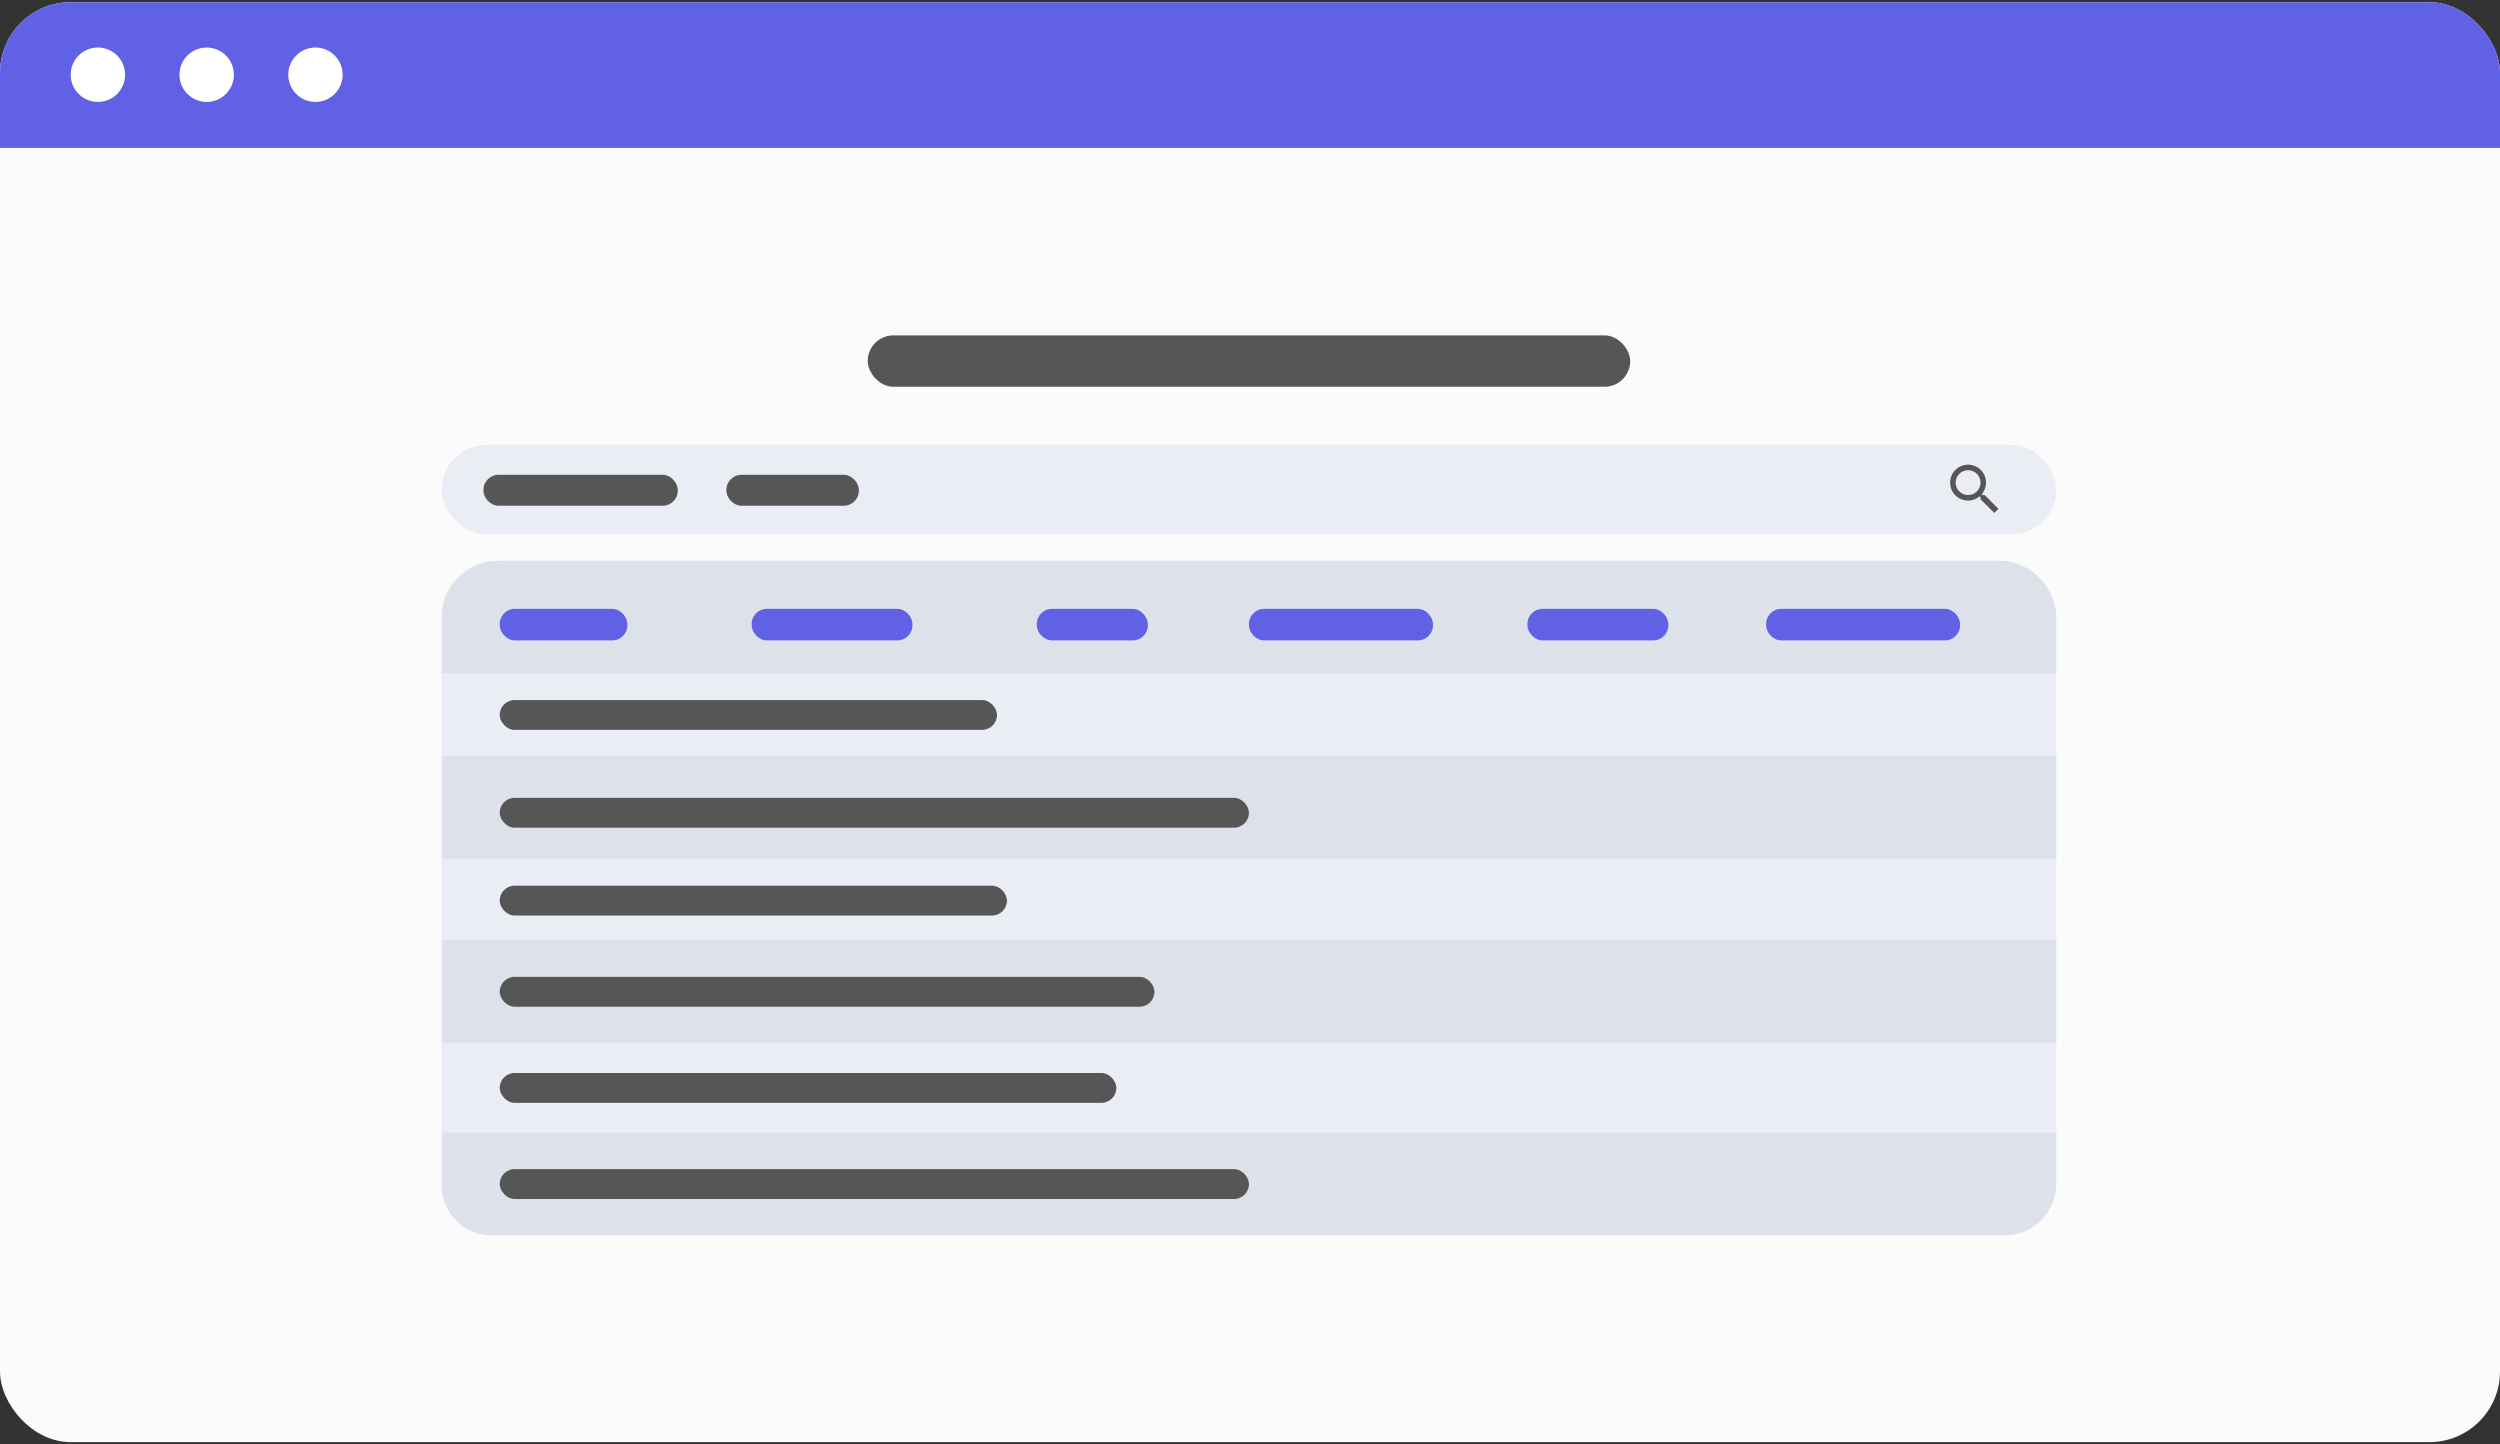 <svg width="566" height="327" viewBox="0 0 566 327" fill="none" xmlns="http://www.w3.org/2000/svg">
<rect x="0" y="0" width="566" height="327" fill="#333333" stroke="none"/>
<g clip-path="url(#clip0_23816_725)">
<rect y="0.5" width="566" height="326" rx="16" fill="#FBFBFB"/>
<rect y="0.5" width="566" height="33" fill="#6061E5"/>
<circle cx="22.165" cy="16.918" r="6.157" fill="white"/>
<circle cx="46.791" cy="16.918" r="6.157" fill="white"/>
<circle cx="71.418" cy="16.918" r="6.157" fill="white"/>
<rect x="100" y="100.696" width="365.527" height="20.265" rx="10.133" fill="#EAEDF3"/>
<rect x="196.448" y="75.928" width="172.631" height="11.634" rx="5.817" fill="#565656"/>
<rect x="100" y="126.966" width="365.527" height="150.489" rx="12.384" fill="#EAEDF3"/>
<path d="M100 140.101C100 132.847 105.881 126.966 113.135 126.966H452.392C459.646 126.966 465.527 132.847 465.527 140.101V152.486H100V140.101Z" fill="#DCE1EA"/>
<path d="M100 171.25H465.527V194.518H100V171.25Z" fill="#DCE1EA"/>
<path d="M100 212.906H465.527V236.174H100V212.906Z" fill="#DCE1EA"/>
<path d="M100 256.439H465.527V268.073C465.527 274.498 460.318 279.707 453.893 279.707H111.259C105.041 279.707 100 274.666 100 268.449V256.439Z" fill="#DCE1EA"/>
<rect x="113.135" y="137.85" width="28.897" height="7.13" rx="3.408" fill="#6061E5"/>
<rect x="170.178" y="137.85" width="36.403" height="7.13" rx="3.408" fill="#6061E5"/>
<rect x="234.727" y="137.85" width="25.144" height="7.13" rx="3.408" fill="#6061E5"/>
<rect x="282.764" y="137.85" width="41.657" height="7.13" rx="3.408" fill="#6061E5"/>
<rect x="345.812" y="137.85" width="31.899" height="7.13" rx="3.408" fill="#6061E5"/>
<rect x="399.853" y="137.85" width="43.908" height="7.13" rx="3.408" fill="#6061E5"/>
<rect x="113.135" y="158.49" width="112.585" height="6.755" rx="3.378" fill="#565656"/>
<rect x="109.451" y="107.5" width="44" height="7" rx="3.408" fill="#565656"/>
<rect x="164.451" y="107.5" width="30" height="7" rx="3.408" fill="#565656"/>
<rect x="113.135" y="180.632" width="169.629" height="6.755" rx="3.378" fill="#565656"/>
<rect x="113.135" y="200.522" width="114.837" height="6.755" rx="3.378" fill="#565656"/>
<rect x="113.135" y="242.929" width="139.606" height="6.755" rx="3.378" fill="#565656"/>
<rect x="113.135" y="264.696" width="169.629" height="6.755" rx="3.378" fill="#565656"/>
<rect x="113.135" y="221.163" width="148.237" height="6.755" rx="3.378" fill="#565656"/>
<g clip-path="url(#clip1_23816_725)">
<path d="M449.328 112.08H448.834L448.658 111.911C449.271 111.198 449.64 110.272 449.64 109.265C449.64 107.02 447.82 105.2 445.575 105.2C443.329 105.2 441.509 107.02 441.509 109.265C441.509 111.511 443.329 113.331 445.575 113.331C446.582 113.331 447.508 112.962 448.221 112.349L448.389 112.524V113.018L451.517 116.139L452.449 115.207L449.328 112.08ZM445.575 112.08C444.017 112.08 442.76 110.823 442.76 109.265C442.76 107.708 444.017 106.451 445.575 106.451C447.132 106.451 448.389 107.708 448.389 109.265C448.389 110.823 447.132 112.08 445.575 112.08Z" fill="#565656"/>
</g>
</g>
<defs>
<clipPath id="clip0_23816_725">
<rect y="0.5" width="566" height="326" rx="16" fill="white"/>
</clipPath>
<clipPath id="clip1_23816_725">
<rect width="15.011" height="15.011" fill="white" transform="translate(439.633 103.323)"/>
</clipPath>
</defs>
</svg>

